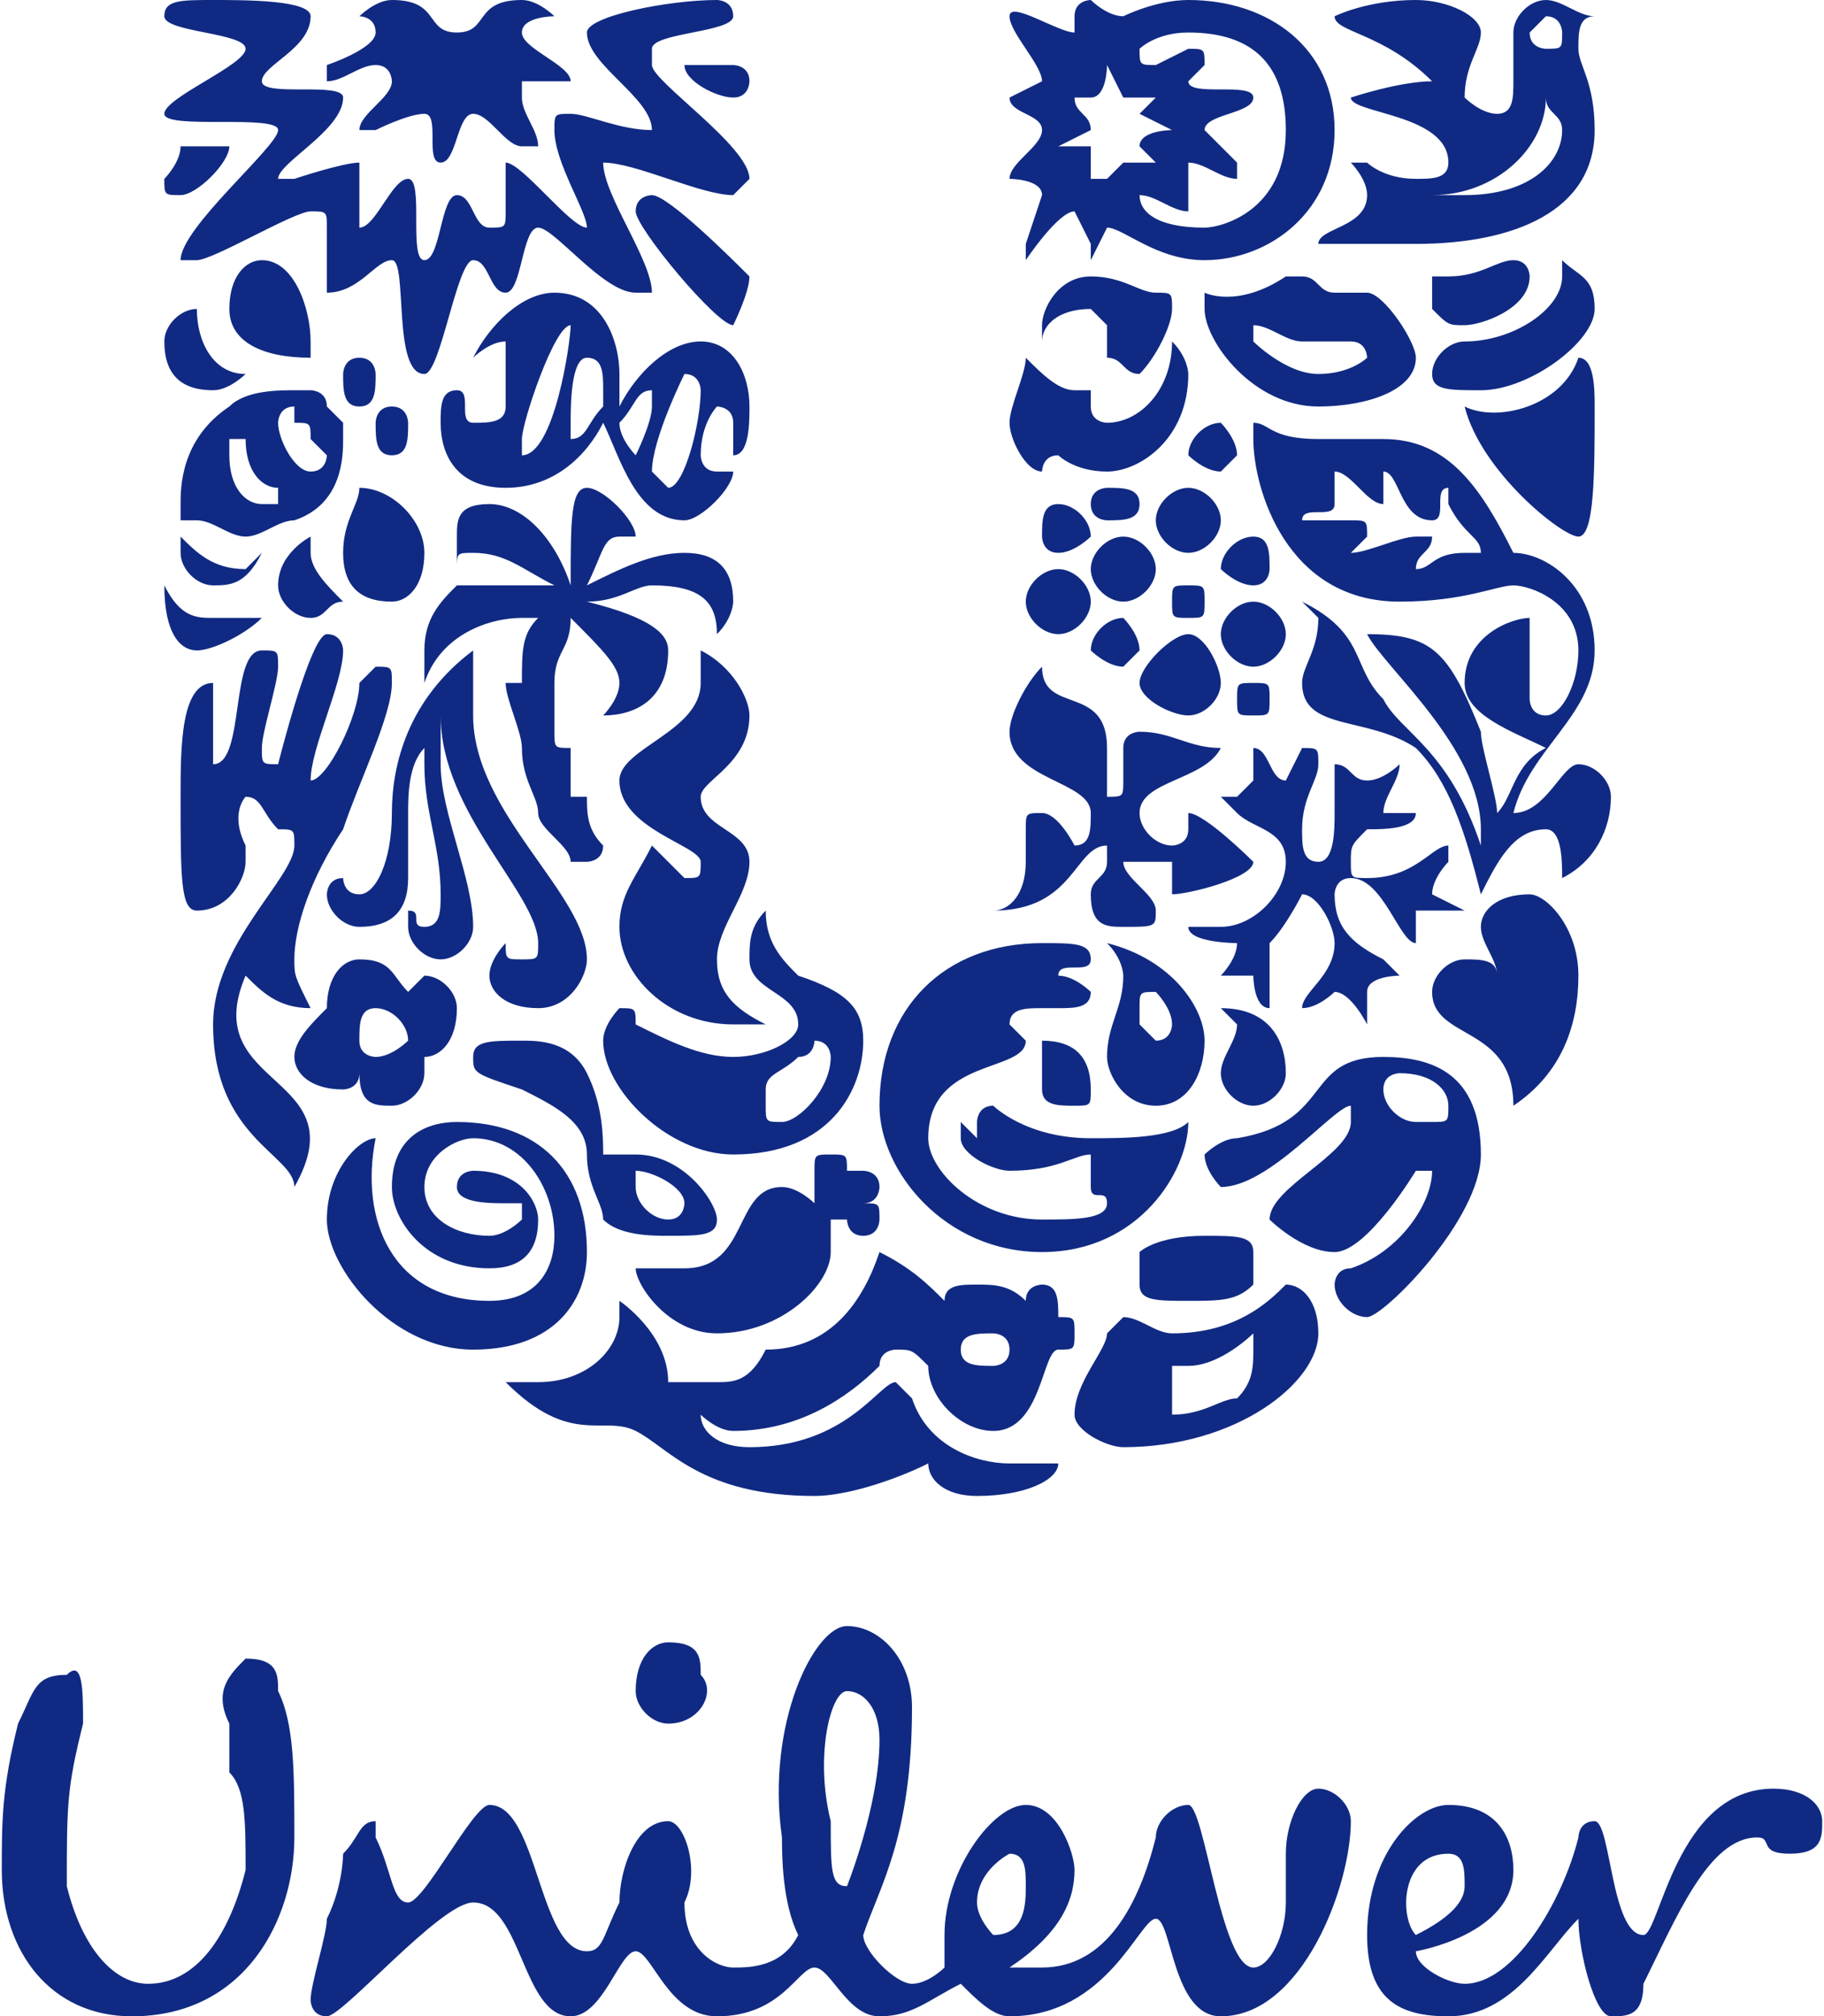 <?xml version="1.0" encoding="UTF-8"?>
<!DOCTYPE svg PUBLIC "-//W3C//DTD SVG 1.0//EN" "http://www.w3.org/TR/2001/REC-SVG-20010904/DTD/svg10.dtd">
<!-- Creator: CorelDRAW X8 -->
<svg xmlns="http://www.w3.org/2000/svg" xml:space="preserve" width="362px" height="400px" version="1.0" style="shape-rendering:geometricPrecision; text-rendering:geometricPrecision; image-rendering:optimizeQuality; fill-rule:evenodd; clip-rule:evenodd" viewBox="0 0 112 124" xmlns:xlink="http://www.w3.org/1999/xlink">
 <defs>
  <style type="text/css">
   <![CDATA[
    .fil0 {fill:#102A83}
   ]]>
  </style>
 </defs>
 <g id="Capa_x0020_1">
  <g id="_2486003020800">
   <path class="fil0" d="M90 25c1,4 6,8 7,8 1,0 1,-4 1,-8 0,-1 0,-3 -1,-3 -1,3 -5,4 -7,3zm1 -1c3,0 7,-3 7,-5 0,-2 -1,-2 -2,-3 0,1 0,1 0,1 0,2 -3,4 -6,4 -1,0 -2,1 -2,2 0,1 1,1 3,1zm-1 -4c-1,0 -1,0 -2,-1 0,0 0,-1 0,-2 0,0 1,0 1,0 2,0 3,-1 4,-1 1,0 1,1 1,1 0,2 -3,3 -4,3zm-77 27c2,0 1,-7 3,-7 1,0 1,0 1,1 0,1 -1,4 -1,5 0,1 0,1 1,1 0,0 2,-8 3,-8 1,0 1,1 1,1 0,2 -2,6 -2,8 0,0 0,0 0,0 1,0 3,-4 3,-6 0,0 1,-1 1,-1 1,0 1,0 1,1 0,2 -2,6 -3,9 -2,3 -3,6 -3,8 0,1 0,1 1,3 -2,0 -3,-1 -4,-2 -3,7 7,6 3,13 0,-2 -5,-3 -5,-10 0,-5 5,-9 5,-11 0,-1 0,-1 -1,-1 -1,-1 -1,-2 -2,-2 0,0 -1,1 0,3 0,0 0,0 0,1 0,1 -1,3 -3,3 -1,0 -1,-2 -1,-7 0,-3 0,-7 2,-7 0,0 0,0 0,0 0,1 0,2 0,3 0,2 0,2 0,2zm53 -34c0,0 1,2 1,2 0,1 0,1 0,1 0,0 1,-2 1,-2 1,0 3,2 6,2 4,0 8,-3 8,-8 0,-5 -4,-8 -9,-8 -2,0 -4,1 -4,1 -1,0 -2,-1 -2,-1 0,0 -1,0 -1,1 0,0 0,1 0,1 -1,0 -4,-2 -4,-1 0,1 2,3 2,4 0,0 -2,1 -2,1 0,1 2,1 2,2 0,1 -2,2 -2,3 0,0 2,0 2,1 0,0 -1,3 -1,3 0,1 0,1 0,1 0,0 2,-3 3,-3zm-44 51c0,-1 0,-2 1,-2 1,0 2,1 2,2 0,0 -1,1 -2,1 0,0 -1,0 -1,-1zm-4 1c0,1 1,2 3,2 0,0 1,0 1,-1 0,2 1,2 2,2 1,0 2,-1 2,-2 0,-1 0,-1 0,-1l0 0c1,0 2,-1 2,-3 0,-1 -1,-2 -2,-2 -1,1 -1,1 -1,1 -1,-1 -1,-2 -3,-2 -1,0 -2,1 -2,3 0,0 0,0 0,0l0 0c-1,1 -2,2 -2,3zm76 -63c0,1 1,1 1,1 1,0 1,0 1,-1 0,0 0,-1 -1,-1 0,0 -1,1 -1,1zm-19 33c0,0 1,1 2,1 1,0 1,-1 1,-1 0,-1 0,-2 -1,-2 -1,0 -2,1 -2,2zm0 4c0,1 1,2 2,2 1,0 2,-1 2,-2 0,-1 -1,-2 -2,-2 -1,0 -2,1 -2,2zm-5 3c0,1 2,2 3,2 1,0 2,-1 2,-2 0,-1 -1,-3 -2,-3 -1,0 -3,2 -3,3zm2 -5c0,1 0,1 1,1 1,0 1,0 1,-1 0,-1 0,-1 -1,-1 -1,0 -1,0 -1,1zm-5 3c0,0 1,1 2,1 0,0 1,-1 1,-1 0,-1 -1,-2 -1,-2 -1,0 -2,1 -2,2zm4 -8c0,1 1,2 2,2 1,0 2,-1 2,-2 0,-1 -1,-2 -2,-2 -1,0 -2,1 -2,2zm2 -4c0,0 1,1 2,1 0,0 1,-1 1,-1 0,-1 -1,-2 -1,-2 -1,0 -2,1 -2,2zm-6 3c0,1 1,1 1,1 1,0 2,0 2,-1 0,-1 -1,-1 -2,-1 0,0 -1,0 -1,1zm0 4c0,1 1,2 2,2 1,0 2,-1 2,-2 0,-1 -1,-2 -2,-2 -1,0 -2,1 -2,2zm-4 2c0,1 1,2 2,2 1,0 2,-1 2,-2 0,-1 -1,-2 -2,-2 -1,0 -2,1 -2,2zm1 -4c0,0 0,1 1,1 1,0 2,-1 2,-1 0,-1 -1,-2 -2,-2 -1,0 -1,1 -1,2zm-5 50c0,1 1,1 2,1 0,0 1,0 1,-1 0,-1 -1,-1 -1,-1 -1,0 -2,0 -2,1zm-36 -57c0,1 0,2 1,2 1,0 1,-1 1,-2 0,0 0,-1 -1,-1 -1,0 -1,1 -1,1zm-2 -3c0,1 0,2 1,2 1,0 1,-1 1,-2 0,0 0,-1 -1,-1 -1,0 -1,1 -1,1zm1 34c2,0 3,-1 3,-3l0 -4c0,-1 0,-3 1,-4 0,1 0,1 0,1 0,3 1,5 1,8 0,1 0,2 -1,2 -1,0 0,-1 -1,-1 0,0 0,1 0,1 0,1 1,2 2,2 1,0 2,-1 2,-2 0,-3 -2,-7 -2,-10 0,-2 0,-3 0,-3 0,6 6,11 6,14 0,1 0,1 -1,1 -1,0 -1,0 -1,-1 0,0 0,0 0,0 0,0 -1,1 -1,2 0,1 1,2 3,2 2,0 3,-2 3,-3 0,-4 -7,-9 -7,-15 0,-1 0,-2 0,-4 -4,3 -5,7 -5,10 0,3 -1,5 -2,5 -1,0 -1,-1 -1,-1 -1,0 -1,1 -1,1 0,1 1,2 2,2zm59 -34c2,0 3,-1 3,-1 0,0 0,-1 -1,-1 0,0 -1,0 -3,0 -1,0 -2,-1 -3,-1 0,0 0,0 0,1 0,0 2,2 4,2zm-7 -5c0,0 2,1 5,-1 0,0 0,0 1,0 1,0 1,1 2,1 1,0 2,0 2,0 1,0 3,3 3,4 0,2 -3,3 -6,3 -4,0 -7,-4 -7,-6 0,0 0,-1 0,-1zm-51 52c-1,0 -3,2 -3,5 0,3 4,8 9,8 5,0 7,-3 7,-6 0,-5 -3,-8 -8,-8 -2,0 -4,1 -4,4 0,2 2,5 6,5 2,0 3,-1 3,-3 0,-1 -1,-3 -4,-3 0,0 -1,0 -1,1 0,1 2,1 3,1 0,0 1,0 1,0 0,0 0,1 0,1 0,0 -1,1 -2,1 -2,0 -4,-1 -4,-3 0,-2 2,-3 3,-3 3,0 5,3 5,6 0,2 -1,4 -4,4 -6,0 -8,-5 -7,-10zm-4 -37c0,0 -2,1 -2,3 0,1 1,2 2,2 1,0 1,-1 2,-1 -1,-1 -2,-2 -2,-3 0,0 0,-1 0,-1zm-8 0c0,0 0,0 0,1 0,1 1,2 2,2 1,0 2,0 3,-2 -1,1 -1,1 -1,1 -2,0 -3,-1 -4,-2zm-1 3c0,3 1,4 2,4 1,0 3,-1 4,-2 -1,0 -2,0 -3,0 -1,0 -2,0 -3,-2zm52 54c2,0 1,0 2,0 1,0 1,0 1,0 0,1 -2,2 -5,2 -2,0 -3,-1 -3,-2 -2,1 -5,2 -7,2 -7,0 -9,-3 -11,-4 -2,-1 -4,1 -8,-3 1,0 1,0 2,0 3,0 5,-2 5,-4 0,0 0,-1 0,-1 0,0 3,2 3,5 0,0 2,0 3,0 1,0 2,0 3,-2 4,0 6,-3 7,-6 2,1 3,2 4,3 0,-1 1,-1 2,-1 1,0 2,0 3,1 0,-1 1,-1 1,-1 1,0 1,1 1,2 1,0 1,0 1,1 0,1 0,1 -1,1 0,0 0,0 0,0 -1,0 -1,5 -4,5 -2,0 -4,-2 -4,-4 -1,-1 -1,-1 -2,-1 0,0 -1,0 -1,1 -2,2 -5,4 -9,4 -1,0 -2,-1 -2,-1 0,0 0,0 0,0 0,1 1,2 3,2 6,0 8,-4 9,-4 0,0 0,0 1,1 1,3 4,4 6,4l0 0zm-19 -69c2,0 3,2 3,4 0,1 0,3 -1,3 0,0 0,-1 0,-2 0,-1 -1,-1 -1,-1 0,0 -1,1 -1,3 0,0 0,1 1,1 0,0 1,0 1,0 0,1 -2,3 -3,3 -3,0 -4,-4 -5,-6 -1,2 -3,4 -6,4 -3,0 -4,-2 -4,-4 0,-1 0,-2 1,-2 1,0 0,2 1,2 1,0 2,0 2,-1 0,-1 0,-2 0,-2 0,-1 0,-2 0,-2 -1,0 -2,1 -2,1 1,-2 3,-4 5,-4 3,0 4,3 4,5 0,1 0,1 0,2 1,-2 3,-4 5,-4zm-9 -20c0,0 -1,-1 -2,-1 -3,0 -2,2 -4,2 -2,0 -1,-2 -4,-2 -1,0 -2,1 -2,1 0,0 1,0 1,1 0,1 -3,2 -3,2 0,1 0,1 0,1 1,0 2,-1 3,-1 1,0 1,1 1,1 0,1 -2,2 -2,3 0,0 1,0 1,0 0,0 2,-1 3,-1 1,0 0,3 1,3 1,0 1,-3 2,-3 1,0 2,2 3,2 0,0 1,0 1,0 0,-1 -1,-2 -1,-3 0,-1 0,-1 0,-1 1,0 2,0 3,0 0,0 0,0 0,0 0,-1 -3,-2 -3,-3 0,-1 2,-1 2,-1zm49 67c-1,0 -5,5 -8,5 0,0 -1,-1 -1,-2 0,0 1,-1 2,-1 6,-1 4,-5 9,-5 3,0 6,1 6,6 0,4 -6,10 -7,10 -1,0 -2,-1 -2,-2 0,0 0,-1 1,-1 3,-1 5,-4 5,-6 0,0 0,0 -1,0 0,0 -3,5 -5,5 -2,0 -4,-2 -4,-2 0,-2 5,-4 5,-6 0,-1 0,-1 0,-1zm3 -2c0,0 -1,0 -1,1 0,1 1,2 2,2 0,0 0,0 1,0 1,0 1,0 1,-1 0,-1 -1,-2 -3,-2zm-44 -62c0,1 2,2 3,2 1,0 1,-1 1,-1 0,-1 -1,-1 -1,-1 -2,0 -3,0 -3,0zm4 7c0,-2 -6,-6 -6,-7 0,0 0,0 0,-1 0,-1 5,-1 5,-2 0,-1 -1,-1 -1,-1 -3,0 -8,1 -8,2 0,2 4,4 4,6 0,0 0,0 0,0 -2,0 -4,-1 -5,-1 -1,0 -1,0 -1,1 0,2 2,5 2,6 0,0 0,0 0,0 -1,0 -4,-4 -5,-4 0,0 0,1 0,2l0 1c0,1 0,1 -1,1 -1,0 -1,-2 -2,-2 -1,0 -1,4 -2,4 -1,0 0,-5 -1,-5 -1,0 -2,3 -3,3 0,0 0,0 0,0 0,-1 0,-3 0,-4 0,0 0,0 0,0 -1,0 -4,1 -4,1 -1,0 -1,0 -1,0 0,-1 4,-3 4,-5 0,-1 -5,0 -5,-1 0,-1 3,-2 3,-4 0,-1 -4,-1 -6,-1 -2,0 -3,0 -3,1 0,1 5,1 5,2 0,1 -5,3 -5,4 0,1 7,0 7,1 0,1 -6,6 -6,8 0,0 0,0 1,0 1,0 6,-3 7,-3 1,0 1,0 1,1 0,1 0,2 0,3 0,1 0,1 0,1 2,0 3,-2 4,-2 1,0 0,7 2,7 1,0 2,-7 3,-7 1,0 1,2 2,2 1,0 1,-4 2,-4 1,0 4,4 6,4 0,0 1,0 1,0 0,-2 -3,-6 -3,-8 0,0 0,0 0,0 2,0 6,2 8,2 0,0 1,-1 1,-1zm46 39c1,-1 1,-3 3,-4 -2,-1 -5,-2 -5,-4 0,-3 3,-4 4,-4 0,0 0,0 0,0 0,1 0,3 0,5 0,0 0,1 1,1 1,0 2,-2 2,-4 0,-3 -3,-4 -4,-4 -1,0 -3,1 -7,1 -7,0 -9,-7 -9,-10 0,0 0,-1 0,-1 1,0 1,1 4,1 1,0 2,0 4,0 4,0 6,3 8,7 2,0 5,2 5,6 0,4 -4,6 -5,10 2,0 3,-3 4,-3 1,0 2,1 2,2 0,2 -1,4 -3,5 0,0 0,0 0,0 0,-1 0,-3 -1,-3 -2,0 -3,2 -4,4 -1,-4 -2,-7 -4,-9 -3,-2 -7,-1 -7,-4 0,-1 1,-2 1,-4 0,0 0,0 -1,-1 4,2 3,4 5,6 1,2 4,3 6,9 0,0 0,-1 0,-1 0,-5 -6,-10 -7,-12 4,0 5,1 7,6 0,1 1,4 1,5zm-73 -28c0,0 0,-1 0,-1 0,-2 -1,-5 -3,-5 -1,0 -2,1 -2,3 0,2 2,3 5,3zm-3 9c-1,0 -2,-1 -2,-3 0,0 0,-1 0,-1 1,0 1,0 1,0 0,2 1,3 2,3 0,0 0,0 0,1 0,0 -1,0 -1,0zm4 -3c0,0 0,1 -1,1 -1,0 -2,-2 -2,-3 0,0 0,-1 1,-1 0,0 0,0 0,1 1,0 1,0 1,1 0,0 1,1 1,1zm-1 -4c0,0 -1,0 -1,0 -1,0 -3,0 -4,1 -3,2 -3,5 -3,6 0,0 0,0 0,1 0,0 0,0 1,0 0,0 0,0 0,0 1,0 2,1 3,1 1,0 2,-1 3,-1 3,-1 3,-4 3,-5 0,-1 0,0 0,-1 -1,-1 -1,-1 -1,-1 0,-1 -1,-1 -1,-1zm3 6c0,1 -1,2 -1,4 0,2 1,3 3,3 1,0 2,-1 2,-3 0,-2 -2,-4 -4,-4zm-7 -7c0,0 -1,1 -2,1 -2,0 -3,-1 -3,-3 0,-1 1,-2 2,-2 0,0 0,0 0,0 0,2 1,4 3,4zm61 20c0,-1 0,-1 1,-1 1,0 1,0 1,1 0,1 0,1 -1,1 -1,0 -1,0 -1,-1zm1 39c0,0 0,1 0,1 0,1 0,2 -1,3 -1,0 -2,1 -4,1 0,-1 0,-2 0,-3 0,0 0,0 0,0l1 0c2,0 4,-2 4,-2zm0 -3c0,0 0,-1 0,-1l0 -1c0,-1 -1,-1 -3,-1 -3,0 -4,1 -4,1l0 2c0,1 1,1 3,1 2,0 3,0 4,-1zm2 0c-1,1 -3,3 -7,3 -1,0 -2,-1 -3,-1 0,0 0,0 -1,1 0,1 -2,3 -2,5 0,1 2,2 3,2 7,0 12,-4 12,-7 0,-2 -1,-3 -2,-3zm1 -28c0,1 0,2 1,2 1,0 1,-2 1,-3 0,-1 0,-2 0,-3 0,0 0,0 0,0 1,0 1,1 2,1 1,0 2,-1 2,-1 0,0 0,0 0,0 0,1 -1,2 -1,3 0,0 2,0 2,0 0,1 -2,1 -3,1 -1,1 -1,1 -1,2 0,1 0,1 1,1 3,0 4,-2 5,-2 0,0 0,1 0,1 0,0 -1,1 -1,2 0,0 2,1 2,1 0,0 0,0 -1,0 0,0 -1,0 -1,0 0,0 -1,0 -1,0 0,1 0,2 0,2 -1,0 -2,-4 -4,-4 -1,0 -1,1 -1,1 0,2 1,3 3,4 0,0 1,1 1,1 0,0 -2,0 -2,1 0,0 0,1 0,2 0,0 0,0 0,0 0,0 -1,-2 -2,-2 0,0 -1,1 -2,1 0,0 0,0 0,0 0,-1 2,-2 2,-4 0,-1 -1,-3 -2,-3 0,0 -1,2 -2,3 0,1 0,4 0,4 -1,0 -1,-2 -1,-2 -1,0 -2,0 -2,0 0,0 0,0 0,0 0,0 1,-1 1,-2 0,0 -3,0 -3,-1 0,0 1,0 2,0 2,0 4,-2 4,-4 0,-2 -2,-2 -3,-3 -1,-1 -1,-1 -1,-1 0,0 1,0 1,0 0,0 1,-1 1,-1 0,0 0,-1 0,-1 0,-1 0,-1 0,-1 1,0 1,2 2,2 0,0 1,-2 1,-2 1,0 1,0 1,1 0,1 -1,2 -1,4zm-16 -10c0,3 4,1 4,5 0,0 0,1 0,2 0,0 0,1 0,1 1,0 1,0 1,-1 0,-1 0,-1 0,-2 0,-1 1,-1 1,-1 2,0 3,1 5,1 -1,2 -5,2 -5,4 0,1 1,2 2,2 0,0 1,0 1,-1 0,0 0,-1 0,-1 0,0 0,0 0,0 1,0 4,3 4,3 0,1 -4,2 -5,2 0,0 0,0 0,0 0,-1 0,-1 0,-2 0,0 0,0 -1,0 -1,0 -2,0 -2,0 0,1 2,2 2,3 0,1 0,1 -2,1 -1,0 -2,0 -2,-2 0,-1 1,-1 1,-2 0,0 0,-1 0,-1 -2,0 -2,4 -7,4 1,0 2,-1 2,-3 0,0 0,-1 0,-2 0,-1 0,-1 1,-1 1,0 2,2 2,2 1,0 1,-1 1,-2 0,-2 -5,-2 -5,-5 0,-1 1,-3 2,-4zm6 22c0,0 1,1 1,1 1,0 1,-1 1,-1 0,-1 -1,-2 -1,-2 -1,0 -1,0 -1,1 0,0 0,1 0,1zm-2 -5c4,1 6,4 6,6 0,2 -1,4 -3,4 -2,0 -3,-2 -3,-3 0,-2 1,-3 1,-5 0,0 0,-1 -1,-2zm-4 6c0,1 0,1 0,1 0,1 0,1 0,2 0,1 1,1 2,1 1,0 1,0 1,-1 0,-2 -1,-3 -3,-3zm11 -2c0,0 1,1 1,1 0,1 -1,2 -1,3 0,1 1,2 2,2 1,0 2,-1 2,-2 0,-2 -1,-4 -4,-4zm-10 -2c1,0 2,1 2,1 0,1 -1,1 -2,1 0,0 -1,0 -1,0 -1,0 -2,0 -2,1 0,0 1,1 1,1 0,2 -6,1 -6,6 0,2 3,5 7,5 2,0 4,0 4,-1 0,-1 -1,0 -1,-1 0,0 0,-1 0,-1 0,0 0,-1 0,-1 -1,0 -2,1 -5,1 -1,0 -3,-1 -3,-2 0,0 0,-1 0,-1 0,0 1,1 1,1 0,0 0,-1 0,-1 0,0 0,-1 1,-1 0,0 2,2 6,2 2,0 5,0 6,-1 0,3 -3,8 -9,8 -6,0 -10,-5 -10,-9 0,-6 4,-10 10,-10 2,0 3,0 3,1 0,1 -2,0 -2,1zm-25 -35c0,0 0,-1 0,-1 -1,0 -1,1 -2,2 0,1 1,2 1,2 0,0 1,-2 1,-3zm-5 2c1,0 1,-1 2,-2 0,0 0,-1 0,-1 0,-1 0,-2 -1,-2 -1,0 -1,3 -1,4 0,0 0,1 0,1zm6 3c1,0 2,-4 2,-6 0,0 0,-1 -1,-1 0,0 -2,4 -2,6 0,0 1,1 1,1zm-9 -2c2,0 3,-7 3,-8 0,0 0,0 0,0 -1,0 -3,6 -3,7 0,0 0,1 0,1zm4 2c-1,0 -1,2 -1,6 -1,-3 -3,-5 -5,-5 -2,0 -2,1 -2,2 0,1 0,1 0,2 0,-1 0,-1 1,-1 2,0 3,1 5,2 -2,0 -3,0 -4,0 -1,0 -2,0 -2,0 -1,1 -2,2 -2,4 0,1 0,1 0,2 1,-3 4,-4 6,-4 1,0 1,0 1,0 -1,1 -1,2 -1,4 0,0 0,0 -1,0 0,1 1,3 1,4 0,0 0,0 0,0 0,2 1,3 1,4 0,0 0,0 0,0 0,1 2,2 2,3 0,0 1,0 1,0 0,0 1,0 1,-1 0,0 0,0 0,0 -1,-1 -1,-2 -1,-3 -1,0 -1,0 -1,0 0,-1 0,-2 0,-3 -1,0 -1,0 -1,-1 0,-1 0,-2 0,-3 0,0 0,0 0,0 0,-2 1,-2 1,-4 2,2 3,3 3,4 0,1 -1,2 -1,2 2,0 4,-1 4,-4 0,-1 -1,-2 -5,-3 2,0 3,-1 4,-1 3,0 4,1 4,3 1,-1 1,-2 1,-2 0,-2 -1,-3 -3,-3 -2,0 -4,1 -6,2 1,-2 1,-3 2,-3 1,0 1,0 1,0 0,-1 -2,-3 -3,-3zm-22 -21c0,1 -2,3 -3,3 -1,0 -1,0 -1,-1 0,0 1,-1 1,-2 0,0 2,0 2,0 1,0 1,0 1,0zm80 46c1,0 3,2 3,5 0,3 -1,6 -4,8 0,-5 -5,-4 -5,-7 0,-1 1,-2 2,-2 1,0 2,0 2,1 0,-1 -1,-2 -1,-3 0,-1 1,-2 3,-2zm-26 -35c0,0 -1,-1 -1,-1 -2,0 -3,1 -3,2 0,0 0,0 0,-1 0,-1 1,-3 3,-3 2,0 3,1 4,1 0,0 0,0 0,0 1,0 1,0 1,1 0,1 -1,3 -2,4 -1,0 -1,-1 -2,-1 0,-1 0,-1 0,-1 0,0 0,-1 0,-1zm-5 2c1,1 2,2 3,2 0,0 1,0 1,0 0,0 0,0 0,0 0,0 0,1 0,1 0,1 1,1 1,1 2,0 4,-2 4,-5 1,1 1,2 1,2 0,4 -3,6 -5,6 -2,0 -3,-1 -3,-1 -1,0 -1,1 -1,1 -1,0 -2,-2 -2,-3 0,-1 1,-3 1,-4zm-24 -9c0,1 5,7 6,7 0,0 1,-2 1,-3 0,0 0,0 0,0 -1,-1 -5,-5 -6,-5 0,0 -1,0 -1,1zm50 -3c0,-3 -6,-3 -6,-4 0,0 3,-1 5,-1 -3,-3 -6,-3 -6,-4 0,0 2,-1 5,-1 2,0 4,1 4,2 0,1 -1,2 -1,4 0,0 1,1 2,1 1,0 1,-1 1,-2 0,-1 0,-2 0,-3 0,-1 1,-2 2,-2 1,0 2,1 3,1 -1,0 -1,1 -1,2 0,1 1,2 1,5 0,5 -5,7 -11,7 -2,0 -4,0 -6,0 0,0 0,0 0,0 0,-1 3,-1 3,-3 0,-1 -1,-2 -1,-2 0,0 0,0 1,0 0,0 1,1 3,1 1,0 2,0 2,-1zm6 -4c0,3 -3,6 -7,6 1,0 1,0 2,0 4,0 6,-2 6,-4 0,-1 -1,-1 -1,-2zm-4 28c0,-1 -1,-1 -2,-3 0,0 0,-1 0,-1 -1,0 0,2 -1,2 -2,0 -2,-3 -3,-3 0,0 0,0 0,0 0,1 0,1 0,1 0,1 0,1 0,1 -1,0 -2,-2 -3,-2 0,0 0,0 0,0 0,1 0,2 0,2 0,1 -2,0 -2,1 0,0 0,0 1,0 1,0 2,0 2,0 1,0 1,0 1,1 0,0 -1,1 -1,1 0,0 0,0 0,0 1,0 3,-1 4,-1 0,0 1,0 1,0 0,1 -1,1 -1,2 0,0 0,0 0,0 1,0 1,-1 3,-1 0,0 1,0 1,0 0,0 0,0 0,0zm-24 -26c0,-1 -1,-1 -1,-2 0,0 0,0 0,0 0,0 1,0 1,0 1,0 1,-2 1,-2 0,0 1,2 1,2 1,0 1,0 2,0 0,0 0,0 0,0 0,0 -1,1 -1,1 0,0 2,1 2,1 0,0 -2,0 -2,1 0,0 1,1 1,1 0,0 0,0 0,0 -1,0 -2,0 -2,0 0,0 -1,1 -1,1 0,0 -1,0 -1,0l0 -1c0,-1 0,-1 0,-1 0,0 -1,0 -1,0 0,0 -1,0 -1,0 0,0 2,-1 2,-1zm7 6c-3,0 -4,-1 -4,-2 0,0 0,0 0,0 1,0 2,1 3,1 0,0 0,0 0,0 0,-1 0,-2 0,-2 0,-1 0,-1 0,-1 1,0 2,1 3,1 0,0 0,0 0,-1 0,0 -2,-2 -2,-2 0,-1 3,-1 3,-2 0,-1 -4,0 -4,-1 0,0 1,-1 1,-1 0,-1 0,-1 -1,-1 0,0 -2,1 -2,1 -1,0 -1,0 -1,-1 0,0 1,-1 3,-1 4,0 6,2 6,6 0,5 -4,6 -5,6zm-24 59c0,1 0,1 0,1 0,0 -1,-1 -2,-1 -3,0 -2,5 -6,5 -1,0 -2,0 -2,0 0,0 -1,0 -1,0 0,1 2,4 5,4 4,0 7,-3 7,-5 0,-1 0,-1 0,-2 0,0 0,0 1,0 0,0 0,1 1,1 1,0 1,-1 1,-1 0,-1 0,-1 -1,-1 1,0 1,-1 1,-1 0,-1 -1,-1 -1,-1 -1,0 -1,0 -1,0 0,-1 0,-1 -1,-1 -1,0 -1,0 -1,1 0,0 0,1 0,1zm-9 2c-1,0 -2,-1 -2,-2 0,-1 0,-1 0,-1 1,0 3,1 3,2 0,0 0,1 -1,1zm-9 -8c2,1 4,2 4,4 0,2 1,3 1,4 1,1 3,1 4,1 2,0 3,0 3,-1 0,-1 -2,-4 -5,-4 0,0 0,0 -1,0 0,0 0,0 -1,0 0,-1 0,-3 -1,-5 -1,-2 -3,-2 -4,-2 -2,0 -3,0 -3,1 0,1 0,1 3,2zm17 -4c0,-2 -3,-2 -3,-4 0,-1 0,-2 1,-3 0,2 1,3 2,4 3,1 4,2 4,4 0,3 -2,7 -8,7 -4,0 -8,-4 -8,-7 0,-1 1,-2 1,-2 1,0 1,0 1,1 2,1 4,2 6,2 2,0 4,-1 4,-2zm0 2c-1,1 -2,1 -2,2 0,0 0,1 0,1 0,1 0,1 1,1 1,0 3,-2 3,-4 0,0 0,-1 -1,-1 0,0 0,1 -1,1zm-11 -17c0,-2 5,-3 5,-6 0,0 0,-1 0,-2 2,1 3,3 3,4 0,3 -3,4 -3,5 0,2 3,2 3,4 0,2 -2,4 -2,6 0,2 1,3 3,4 -1,0 -1,0 -2,0 -4,0 -7,-3 -7,-6 0,-2 1,-3 2,-5 1,1 2,2 2,2 1,0 1,0 1,-1 0,-1 -5,-2 -5,-5zm0 0z"/>
   <path class="fil0" d="M45 121c1,0 3,0 4,-2 -1,-2 -1,-5 -1,-6 -1,-7 2,-13 4,-13 2,0 4,2 4,5 0,8 -2,11 -3,14 0,1 2,3 3,3 1,0 2,-1 2,-1 0,0 0,-1 0,-2 0,-4 3,-8 5,-8 2,0 3,3 3,4 0,2 -1,4 -4,6 0,0 1,0 2,0 4,0 6,-4 7,-8 0,-1 1,-2 2,-2 1,0 2,10 4,10 1,0 2,-2 2,-4 0,-1 0,-1 0,-3 0,-2 1,-4 2,-4 1,0 2,1 2,2 0,4 -3,12 -8,12 -3,0 -3,-6 -4,-6 -1,0 -3,6 -9,6 -1,0 -2,-1 -3,-2 -2,1 -3,2 -5,2 -2,0 -3,-3 -4,-3 -1,0 -2,3 -6,3 -3,0 -4,-4 -5,-4 -1,0 -2,4 -4,4 -3,0 -3,-7 -6,-7 -2,0 -8,7 -9,7 -1,0 -1,-1 -1,-1 0,-1 1,-4 1,-5 1,-2 1,-4 1,-4 1,-1 1,-2 2,-2 0,0 0,1 0,1 1,2 1,4 2,4 1,0 4,-6 5,-6 3,0 3,9 6,9 1,0 1,-1 2,-3 0,-2 1,-5 3,-5 1,0 2,3 1,5 0,3 2,4 3,4zm48 -6c0,-2 -1,-4 -4,-4 -2,0 -5,3 -5,8 0,4 2,5 5,5 4,0 6,-4 8,-6 0,2 1,6 2,6 1,0 2,0 2,-2 2,-4 4,-9 7,-9 1,0 0,1 2,1 2,0 2,-1 2,-2 0,-1 -1,-2 -3,-2 -6,0 -7,9 -8,9 -2,0 -2,-7 -3,-7 -1,0 -1,1 -1,1 -1,4 -4,9 -7,9 -1,0 -3,-1 -3,-2 0,0 6,-1 6,-5zm-39 -8c0,-2 -1,-3 -2,-3 -1,0 -2,4 -1,8 0,3 0,4 1,4 0,0 2,-5 2,-9zm-11 -4c0,-1 0,-2 -2,-2 -1,0 -2,1 -2,3 0,1 1,2 2,2 2,0 3,-2 2,-3zm20 13c0,-1 0,-2 -1,-2 0,0 -2,1 -2,3 0,1 1,2 1,2 2,0 2,-2 2,-3zm26 -2c1,0 1,1 1,2 0,1 -1,2 -3,3 -1,-1 -1,-5 2,-5zm-89 1c0,-3 0,-5 1,-9 1,-2 1,-3 3,-3 1,-1 1,1 1,3 -1,4 -1,5 -1,10 1,4 3,6 5,6 3,0 5,-3 6,-7 0,-3 0,-5 -1,-6 0,0 0,-2 0,-3 -1,-2 0,-3 1,-4 2,0 2,1 2,2 1,2 1,5 1,9 0,5 -3,11 -10,11 -5,0 -8,-4 -8,-9zm0 0z"/>
  </g>
 </g>
</svg>
